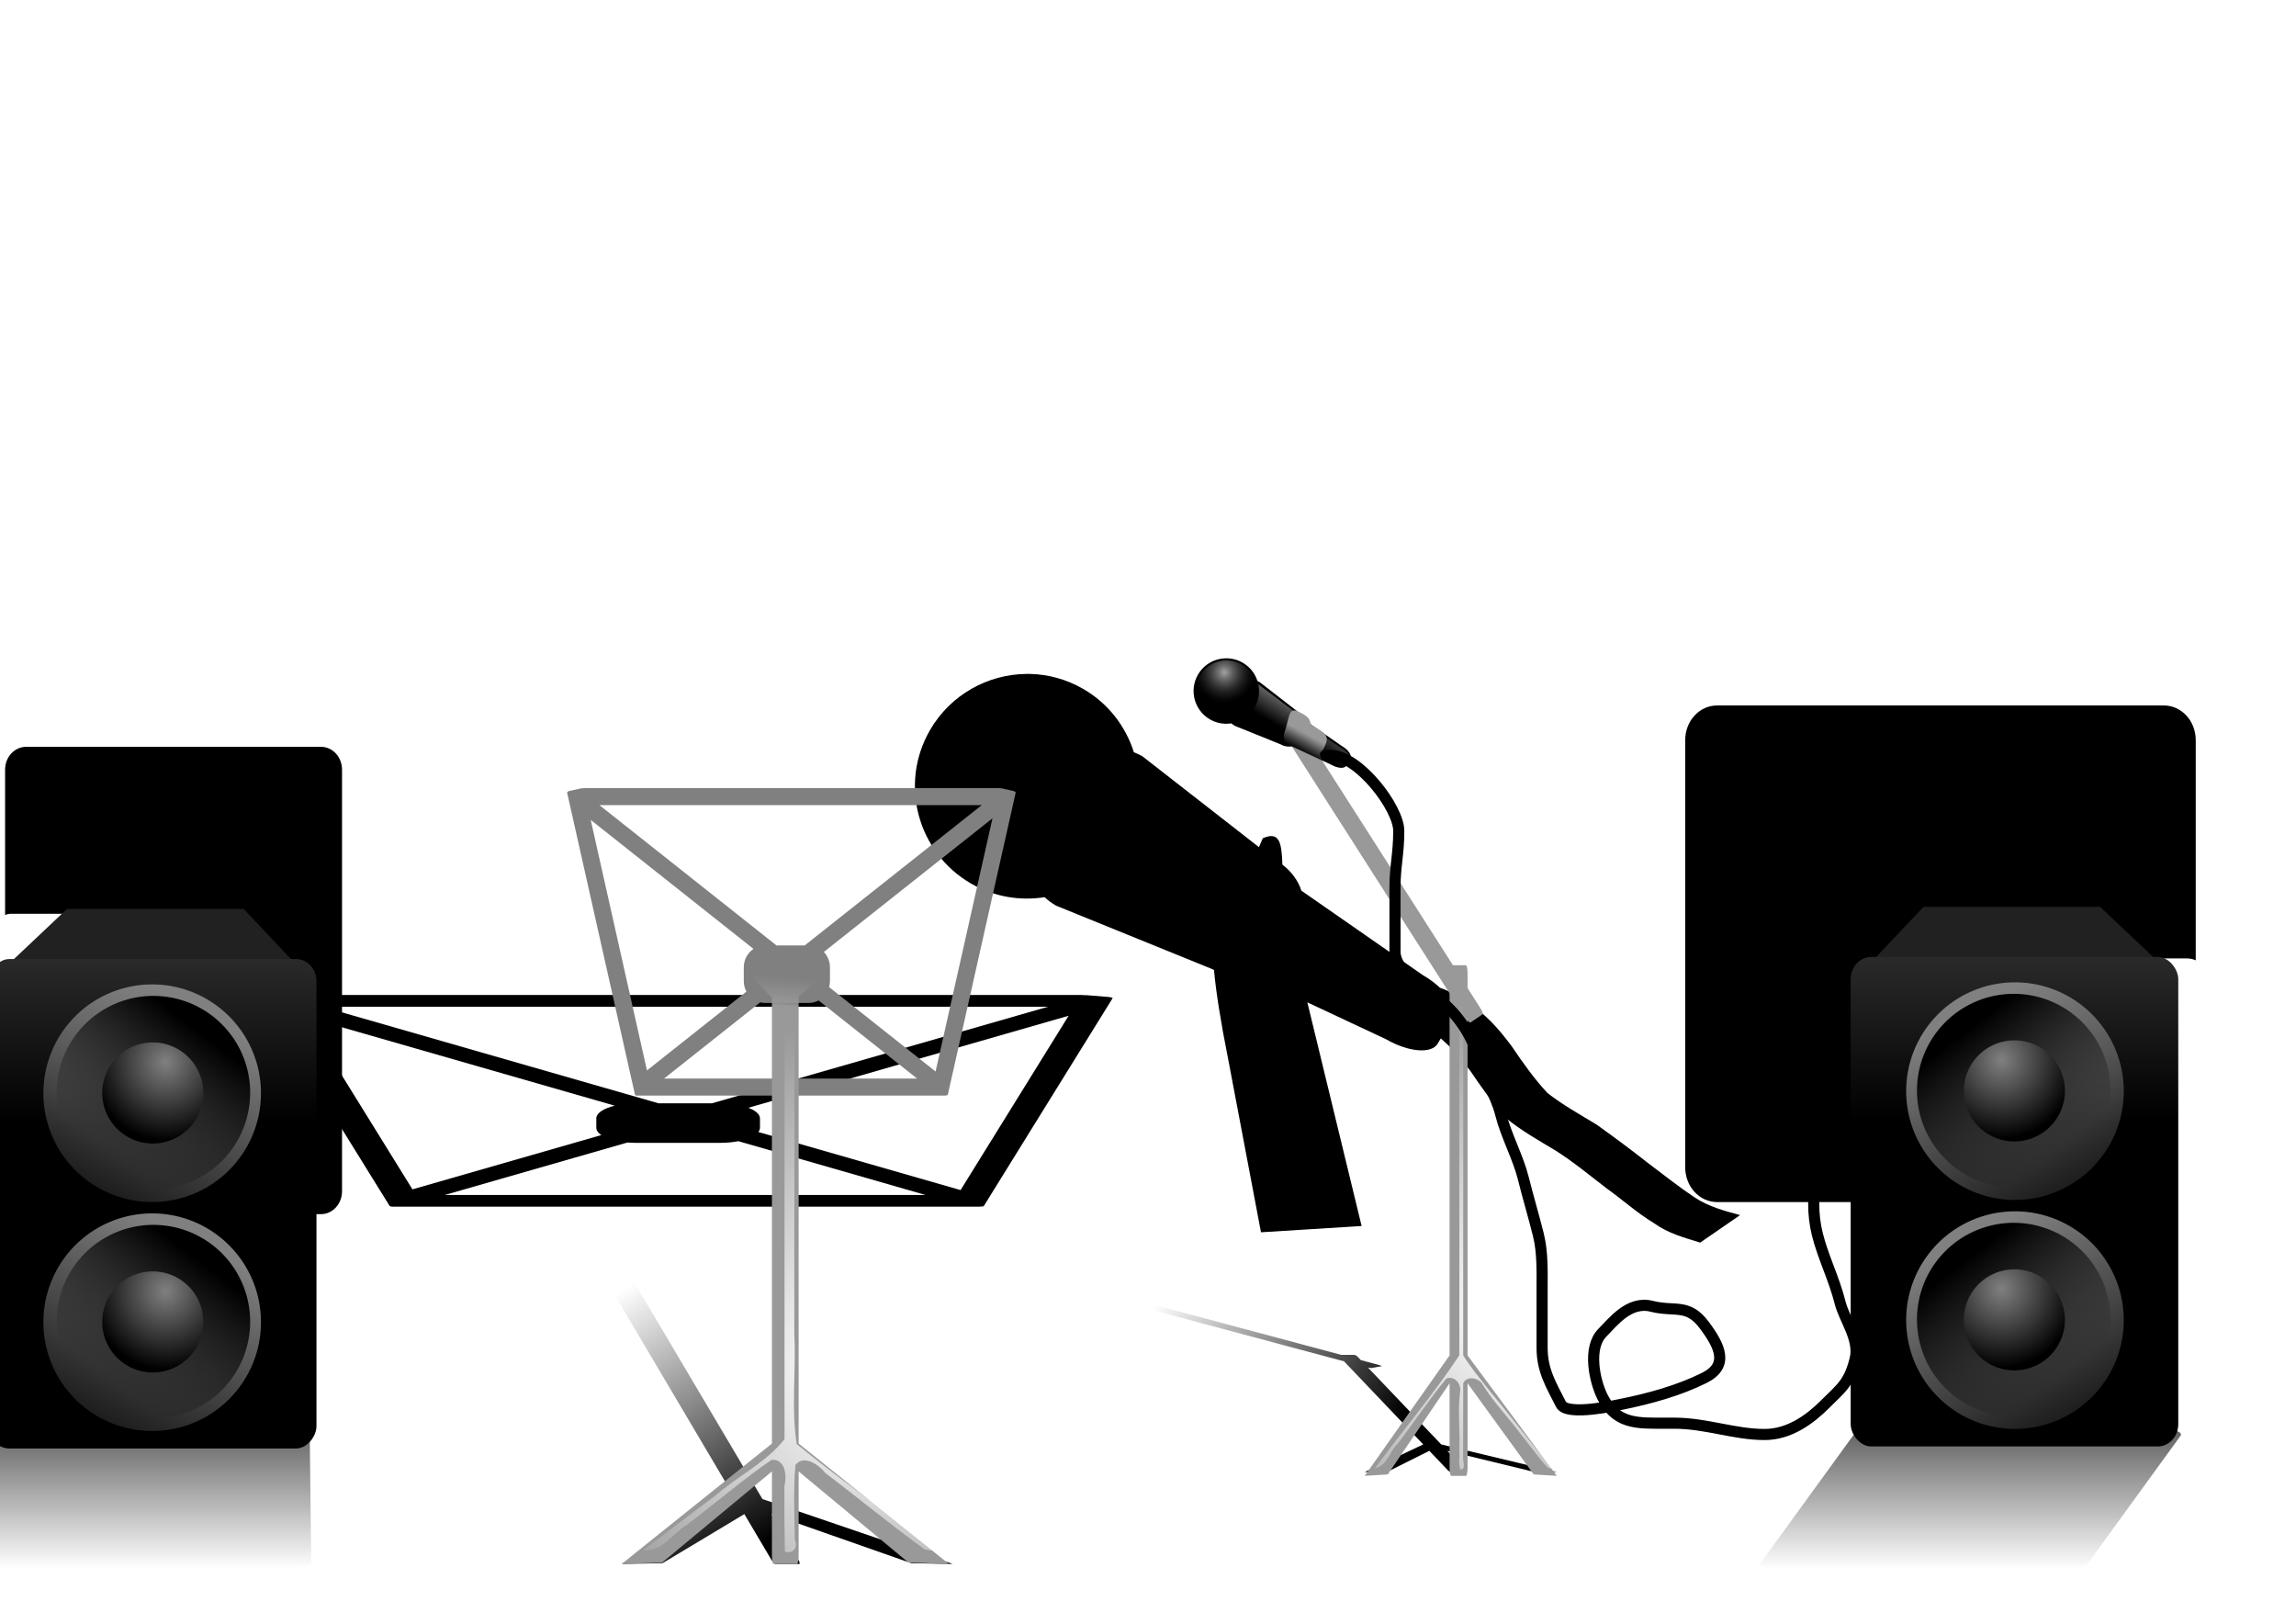 <?xml version="1.0" standalone="no"?>
<!-- Criado com Inkscape (http://www.inkscape.org/) -->
<svg sodipodi:version="0.32" inkscape:version="0.45pre2" xmlns="http://www.w3.org/2000/svg"
    inkscape:output_extension="org.inkscape.output.svg.inkscape" id="svg2" xmlns:dc="http://purl.org/dc/elements/1.1/"
    xmlns:cc="http://web.resource.org/cc/" width="1052.362" contentScriptType="text/ecmascript"
    xmlns:inkscape="http://www.inkscape.org/namespaces/inkscape" xmlns:sodipodi="http://sodipodi.sourceforge.net/DTD/sodipodi-0.dtd"
    preserveAspectRatio="xMidYMid meet" xmlns:rdf="http://www.w3.org/1999/02/22-rdf-syntax-ns#"
    sodipodi:docname="stage.svg" xmlns:xlink="http://www.w3.org/1999/xlink" inkscape:export-ydpi="51.28381"
    zoomAndPan="magnify" version="1.0" sodipodi:modified="TRUE" inkscape:export-xdpi="51.28381"
    contentStyleType="text/css" sodipodi:docbase="/home/valessio/Desktop" baseProfile="full"
    xmlns:svg="http://www.w3.org/2000/svg" height="744.094" inkscape:export-filename="/home/valessio/Desktop/stage.png">
    <sodipodi:namedview bordercolor="#666666" inkscape:window-height="693" inkscape:zoom="0.65448678"
        id="base" inkscape:current-layer="layer1" inkscape:window-y="25" inkscape:cy="372.04724"
        inkscape:window-x="0" inkscape:cx="526.18109" width="1052.362px" showguides="true"
        inkscape:pageopacity="0.0" inkscape:document-units="px" height="744.094px"
        inkscape:pageshadow="2" inkscape:guide-bbox="true" inkscape:window-width="1024" pagecolor="#ffffff"
        borderopacity="1.0"/>
    <defs id="defs4">
        <linearGradient id="linearGradient20927">
            <stop style="stop-color:#000000;stop-opacity:1;" offset="0" id="stop20929"/>
            <stop style="stop-color:#000000;stop-opacity:0;" offset="1" id="stop20931"/>
        </linearGradient>
        <linearGradient id="linearGradient19856" inkscape:collect="always">
            <stop style="stop-color:#000000;stop-opacity:1;" offset="0" id="stop19858"/>
            <stop style="stop-color:#000000;stop-opacity:0;" offset="1" id="stop19860"/>
        </linearGradient>
        <linearGradient id="linearGradient19812" inkscape:collect="always">
            <stop style="stop-color:#000000;stop-opacity:1;" offset="0" id="stop19814"/>
            <stop style="stop-color:#000000;stop-opacity:0;" offset="1" id="stop19816"/>
        </linearGradient>
        <linearGradient id="linearGradient19729">
            <stop style="stop-color:#808080;stop-opacity:1;" offset="0" id="stop19731"/>
            <stop style="stop-color:#000000;stop-opacity:1;" offset="1" id="stop19733"/>
        </linearGradient>
        <linearGradient id="linearGradient18752" inkscape:collect="always">
            <stop style="stop-color:#000000;stop-opacity:1;" offset="0" id="stop18754"/>
            <stop style="stop-color:#000000;stop-opacity:0;" offset="1" id="stop18756"/>
        </linearGradient>
        <linearGradient id="linearGradient18740" inkscape:collect="always">
            <stop style="stop-color:#808080;stop-opacity:1;" offset="0" id="stop18742"/>
            <stop style="stop-color:#808080;stop-opacity:0;" offset="1" id="stop18744"/>
        </linearGradient>
        <linearGradient id="linearGradient18726" inkscape:collect="always">
            <stop style="stop-color:#000000;stop-opacity:1;" offset="0" id="stop18728"/>
            <stop style="stop-color:#000000;stop-opacity:0;" offset="1" id="stop18730"/>
        </linearGradient>
        <linearGradient id="linearGradient15468" inkscape:collect="always">
            <stop offset="0" style="stop-color:#999999;stop-opacity:1;" id="stop15470"/>
            <stop offset="1" style="stop-color:#999999;stop-opacity:0;" id="stop15472"/>
        </linearGradient>
        <linearGradient id="linearGradient14491">
            <stop offset="0" style="stop-color:#999999;stop-opacity:1;" id="stop14493"/>
            <stop offset="1" style="stop-color:#989798;stop-opacity:1" id="stop14495"/>
        </linearGradient>
        <linearGradient id="linearGradient11443" inkscape:collect="always">
            <stop offset="0" style="stop-color:#333333;stop-opacity:1;" id="stop11445"/>
            <stop offset="1" style="stop-color:#333333;stop-opacity:0;" id="stop11447"/>
        </linearGradient>
        <linearGradient id="linearGradient11433" inkscape:collect="always">
            <stop offset="0" style="stop-color:#666666;stop-opacity:1;" id="stop11435"/>
            <stop offset="1" style="stop-color:#666666;stop-opacity:0;" id="stop11437"/>
        </linearGradient>
        <linearGradient id="linearGradient11423">
            <stop offset="0" style="stop-color:#a3a3a3;stop-opacity:1;" id="stop11425"/>
            <stop offset="1" style="stop-color:#333333;stop-opacity:0;" id="stop11427"/>
        </linearGradient>
        <linearGradient id="linearGradient10437">
            <stop offset="0" style="stop-color:#999999;stop-opacity:1;" id="stop10439"/>
            <stop offset="1" style="stop-color:#999999;stop-opacity:0;" id="stop10441"/>
        </linearGradient>
        <linearGradient id="linearGradient8416" inkscape:collect="always">
            <stop offset="0" style="stop-color:#ffffff;stop-opacity:1;" id="stop8418"/>
            <stop offset="1" style="stop-color:#ffffff;stop-opacity:0;" id="stop8420"/>
        </linearGradient>
        <linearGradient id="linearGradient8399" inkscape:collect="always">
            <stop offset="0" style="stop-color:#ffffff;stop-opacity:1;" id="stop8401"/>
            <stop offset="1" style="stop-color:#ffffff;stop-opacity:0;" id="stop8403"/>
        </linearGradient>
        <linearGradient id="linearGradient5258" inkscape:collect="always">
            <stop offset="0" style="stop-color:#000000;stop-opacity:1;" id="stop5260"/>
            <stop offset="1" style="stop-color:#000000;stop-opacity:0;" id="stop5262"/>
        </linearGradient>
        <linearGradient id="linearGradient5245" inkscape:collect="always">
            <stop offset="0" style="stop-color:#000000;stop-opacity:1;" id="stop5247"/>
            <stop offset="1" style="stop-color:#000000;stop-opacity:0;" id="stop5249"/>
        </linearGradient>
        <linearGradient id="linearGradient5231" inkscape:collect="always">
            <stop offset="0" style="stop-color:#804000;stop-opacity:1;" id="stop5233"/>
            <stop offset="1" style="stop-color:#804000;stop-opacity:0;" id="stop5235"/>
        </linearGradient>
        <linearGradient gradientTransform="matrix(1.01,0,0,1.021,-8.634,-11.953)"
            inkscape:collect="always" id="linearGradient5237" gradientUnits="userSpaceOnUse" x1="214.544"
            y1="711.221" x2="214.544" y2="563.36" xlink:href="#linearGradient5231"
           />
        <linearGradient gradientTransform="translate(20,-2)" inkscape:collect="always" id="linearGradient5251"
            gradientUnits="userSpaceOnUse" x1="335.657" y1="706.03" x2="264.719" y2="593.568"
            xlink:href="#linearGradient5245"
           />
        <linearGradient gradientTransform="translate(-19.817,15.078)" inkscape:collect="always"
            id="linearGradient5264" gradientUnits="userSpaceOnUse" x1="662.663" y1="633.362" x2="557.122"
            y2="569.345" xlink:href="#linearGradient5258"
           />
        <filter id="filter6341" inkscape:collect="always">
            <feGaussianBlur stdDeviation="7.521" id="feGaussianBlur6343" inkscape:collect="always"/>
        </filter>
        <filter id="filter6345" inkscape:collect="always">
            <feGaussianBlur stdDeviation="8.14" id="feGaussianBlur6347" inkscape:collect="always"/>
        </filter>
        <filter id="filter6349" inkscape:collect="always">
            <feGaussianBlur stdDeviation="8.14" id="feGaussianBlur6351" inkscape:collect="always"/>
        </filter>
        <radialGradient gradientTransform="matrix(-0.164,-2.35,1.994,-0.139,-815.085,1585.664)"
            inkscape:collect="always" id="radialGradient8405" gradientUnits="userSpaceOnUse" r="66.733"
            cx="370.505" fx="370.505" cy="633.091" fy="633.091" xlink:href=
            "#linearGradient8399"
           />
        <radialGradient gradientTransform="matrix(0.569,-3.523,2.773,0.448,-1288.545,2817.22)"
            inkscape:collect="always" id="radialGradient8422" gradientUnits="userSpaceOnUse" r="40.543"
            cx="701.909" fx="701.909" cy="568.722" fy="568.722" xlink:href=
            "#linearGradient8416"
           />
        <filter x="-0.037" y="-0.133" width="1.074" height="1.266" id="filter10429"
            inkscape:collect="always">
            <feGaussianBlur stdDeviation="3.778" id="feGaussianBlur10431" inkscape:collect="always"/>
        </filter>
        <linearGradient gradientTransform="translate(20,-2)" inkscape:collect="always" id="linearGradient10443"
            gradientUnits="userSpaceOnUse" x1="333.738" y1="462.503" x2="334.835" y2="449.33"
            xlink:href="#linearGradient10437"
           />
        <linearGradient x1="-1075.919" x2="-1114.733" y1="658.704" gradientUnits="userSpaceOnUse"
            xlink:href="#linearGradient11443"
            y2="654.046" id="linearGradient11465" inkscape:collect="always"/>
        <linearGradient x1="-1032.448" x2="-1110.076" y1="472.398" gradientUnits="userSpaceOnUse"
            xlink:href="#linearGradient11433"
            y2="470.845" id="linearGradient11467" inkscape:collect="always"/>
        <radialGradient inkscape:collect="always" id="radialGradient11469" gradientUnits="userSpaceOnUse"
            r="97.035" cx="-1048.776" fx="-1048.776" cy="295.506" fy="295.506" xlink:href=
            "#linearGradient11423"
           />
        <filter id="filter13510" inkscape:collect="always">
            <feGaussianBlur stdDeviation="7.34" id="feGaussianBlur13512" inkscape:collect="always"/>
        </filter>
        <linearGradient gradientTransform="translate(-40,-2)" inkscape:collect="always" id="linearGradient15474"
            gradientUnits="userSpaceOnUse" x1="642.333" y1="340.121" x2="638.277" y2="347.552"
            xlink:href="#linearGradient15468"
           />
        <filter id="filter16475" inkscape:collect="always">
            <feGaussianBlur stdDeviation="3.825" id="feGaussianBlur16477" inkscape:collect="always"/>
        </filter>
        <mask maskUnits="userSpaceOnUse" id="mask16493">
            <path id="path16495" d="M -1635.985,343.413 C -1633.432,344.051 
                -1630.952,344.847 -1628.511,345.822 C -1626.127,346.852 
                -1624.564,348.539 -1623.066,350.57 C -1621.627,352.973 
                -1621.732,355.399 -1622.045,358.055 C -1622.967,360.35 
                -1623.418,362.664 -1623.639,365.105 C -1623.987,367.737 
                -1623.207,369.949 -1622.011,372.222 C -1620.235,375.01 
                -1617.941,377.423 -1615.607,379.745 C -1612.986,382.356 -1609.996,384.594 
                -1606.854,386.539 C -1603.551,388.291 -1600.279,390.078 -1597.12,392.083 
                C -1593.352,394.531 -1589.628,397.042 -1586.138,399.875 C 
                -1582.841,402.622 -1579.785,405.614 -1577.07,408.935 C 
                -1574.041,412.581 -1571.602,416.626 -1569.499,420.86 C 
                -1567.415,424.55 -1566.363,428.484 -1565.949,432.665 C 
                -1565.665,436.122 -1565.621,439.591 -1565.605,443.058 C 
                -1565.58,445.331 -1566.019,447.563 -1566.407,449.791 C -1566.765,452.068 
                -1566.799,454.374 -1566.858,456.673 C -1567.021,459.045 -1566.76,461.364 
                -1566.418,463.697 C -1565.678,466.977 -1563.428,469.453 
                -1561.216,471.869 C -1556.923,475.967 -1551.956,479.267 
                -1547.061,482.591 C -1542.015,486.178 -1536.826,489.438 -1531.168,491.958 
                C -1525.707,494.375 -1520.069,496.358 -1514.252,497.709 C 
                -1510.186,498.605 -1506.012,498.636 -1501.87,498.706 C -1495.544,498.764 
                -1489.218,498.752 -1482.891,498.743 C -1477.604,498.618 -1472.308,498.775 
                -1467.024,498.549 C -1461.109,498.508 -1455.296,497.568 -1449.582,496.097 
                C -1443.064,494.27 -1436.641,492.15 -1430.076,490.495 C 
                -1422.469,488.469 -1414.621,487.804 -1406.791,487.354 C 
                -1400.559,487.053 -1394.322,486.9 -1388.098,487.372 C 
                -1387.525,487.429 -1386.953,487.487 -1386.38,487.544 L -1391.136,490.914 
                C -1391.675,490.84 -1392.214,490.765 -1392.753,490.691 C 
                -1398.832,490.052 -1404.942,490.193 -1411.04,490.479 C -1418.876,490.922 
                -1426.717,491.651 -1434.314,493.74 C -1440.898,495.452 
                -1447.349,497.6 -1453.908,499.406 C -1459.7,500.843 
                -1465.578,501.793 -1471.559,501.872 C -1476.789,502.07 -1482.02,501.912 
                -1487.252,501.913 C -1493.638,501.93 -1500.024,501.977 -1506.409,501.996 
                C -1510.602,501.977 -1514.839,502.047 -1518.92,500.929 C 
                -1524.66,499.381 -1530.242,497.301 -1535.711,494.976 C -1541.394,492.433 
                -1546.606,489.149 -1551.675,485.539 C -1556.616,482.18 -1561.61,478.837 
                -1566.033,474.8 C -1568.384,472.361 -1570.91,469.904 
                -1571.66,466.49 C -1572.044,464.112 -1572.388,461.786 
                -1572.159,459.363 C -1572.116,457.047 -1572.1,454.725 
                -1571.786,452.426 C -1571.408,450.204 -1570.909,447.99 
                -1570.85,445.728 C -1570.813,442.259 -1570.763,438.784 
                -1571.033,435.323 C -1571.478,431.229 -1572.408,427.3 
                -1574.378,423.638 C -1576.483,419.445 -1578.968,415.497 
                -1581.949,411.863 C -1584.694,408.614 -1587.69,405.606 
                -1590.998,402.923 C -1594.469,400.122 -1598.088,397.508 
                -1601.875,395.149 C -1605.098,393.18 -1608.499,391.573 -1611.77,389.7 
                C -1614.881,387.652 -1617.869,385.375 -1620.522,382.756 C 
                -1622.881,380.371 -1625.306,377.996 -1627.192,375.208 C 
                -1628.316,372.805 -1629.277,370.52 -1628.992,367.794 C 
                -1628.812,365.332 -1628.372,362.984 -1627.427,360.682 C -1627.001,358.138 
                -1626.809,355.926 -1628.218,353.611 C -1629.661,351.704 -1631.13,350.004 
                -1633.458,349.13 C -1635.887,348.202 -1638.336,347.344 -1640.891,346.812 
                L -1635.985,343.413 z" style=
                "opacity:1;fill:#ffffff;fill-opacity:1;stroke:none;stroke-width:0.5;stroke-linecap:round;stroke-linejoin:round;stroke-miterlimit:4;stroke-dasharray:none;stroke-opacity:1;filter:url(#filter16475)"
                transform="matrix(3.988,0,0,3.988,4519.212,-1259.901)"/>
        </mask>
        <mask maskUnits="userSpaceOnUse" id="mask16497">
            <path style=
                "opacity:1;fill:#ffffff;fill-opacity:1;stroke:none;stroke-width:0.5;stroke-linecap:round;stroke-linejoin:round;stroke-miterlimit:4;stroke-dasharray:none;stroke-opacity:1;filter:url(#filter16475)"
                d="M 656.829,349.442 C 659.382,350.08 661.862,350.875 
                664.303,351.851 C 666.687,352.88 668.25,354.567 669.747,356.599 C 
                671.187,359.002 671.082,361.428 670.769,364.084 C 669.847,366.379 
                669.396,368.693 669.175,371.134 C 668.826,373.766 669.606,375.978 
                670.803,378.251 C 672.578,381.039 674.872,383.452 677.207,385.774 C 
                679.828,388.385 682.818,390.622 685.96,392.568 C 689.262,394.32 
                692.535,396.107 695.694,398.112 C 699.462,400.56 703.185,403.07 
                706.676,405.903 C 709.973,408.651 713.029,411.643 715.744,414.964 C 
                718.773,418.61 721.212,422.655 723.314,426.889 C 725.399,430.579 
                726.45,434.513 726.865,438.694 C 727.149,442.151 727.192,445.62 
                727.208,449.087 C 727.233,451.36 726.795,453.592 726.406,455.82 C 
                726.049,458.097 726.015,460.403 725.956,462.702 C 725.793,465.074 
                726.054,467.393 726.395,469.726 C 727.136,473.006 729.386,475.482 
                731.597,477.898 C 735.891,481.996 740.858,485.296 745.753,488.62 C 
                750.799,492.206 755.988,495.467 761.646,497.987 C 767.107,500.404 
                772.745,502.387 778.562,503.738 C 782.628,504.634 786.802,504.665 
                790.944,504.734 C 797.27,504.793 803.596,504.781 809.922,504.772 C 
                815.21,504.647 820.506,504.804 825.79,504.578 C 831.705,504.537 
                837.518,503.597 843.232,502.125 C 849.75,500.299 856.172,498.179 
                862.737,496.524 C 870.345,494.497 878.193,493.833 886.023,493.383 C 
                892.254,493.082 898.491,492.929 904.716,493.4 C 905.289,493.458 
                905.861,493.515 906.433,493.573 L 901.677,496.943 C 901.138,496.869 
                900.6,496.794 900.061,496.72 C 893.982,496.081 887.872,496.222 
                881.774,496.508 C 873.938,496.951 866.096,497.68 858.499,499.769 C 
                851.915,501.48 845.464,503.629 838.906,505.435 C 833.114,506.872 
                827.236,507.822 821.255,507.901 C 816.025,508.099 810.793,507.941 
                805.561,507.941 C 799.176,507.958 792.79,508.006 786.404,508.025 C 
                782.212,508.006 777.974,508.076 773.894,506.957 C 768.153,505.41 
                762.572,503.33 757.103,501.005 C 751.42,498.462 746.208,495.178 
                741.139,491.568 C 736.198,488.209 731.204,484.866 726.781,480.828 C 
                724.429,478.39 721.904,475.933 721.154,472.519 C 720.77,470.141 
                720.426,467.814 720.654,465.392 C 720.698,463.076 720.714,460.753 
                721.028,458.455 C 721.406,456.233 721.904,454.019 721.964,451.757 C 
                722,448.288 722.05,444.813 721.781,441.351 C 721.335,437.258 
                720.406,433.328 718.436,429.666 C 716.331,425.474 713.845,421.526 
                710.865,417.892 C 708.12,414.643 705.124,411.635 701.816,408.952 C 
                698.345,406.151 694.726,403.536 690.938,401.177 C 687.716,399.209 
                684.314,397.602 681.043,395.729 C 677.933,393.681 674.945,391.404 
                672.291,388.785 C 669.933,386.399 667.508,384.025 665.622,381.236 C 
                664.498,378.834 663.537,376.549 663.822,373.823 C 664.001,371.36 
                664.441,369.013 665.387,366.711 C 665.813,364.167 666.005,361.955 
                664.595,359.64 C 663.153,357.733 661.684,356.033 659.356,355.159 C 
                656.927,354.231 654.478,353.373 651.923,352.841 L 656.829,349.442 z"
                id="path16499"/>
        </mask>
        <filter id="filter18722" inkscape:collect="always">
            <feGaussianBlur stdDeviation="7.603" inkscape:collect="always" id="feGaussianBlur18724"/>
        </filter>
        <linearGradient gradientTransform="translate(-4,2)" inkscape:collect="always" id="linearGradient18732"
            gradientUnits="userSpaceOnUse" x1="803.858" y1="661.116" x2="712.235" y2="432.924"
            xlink:href="#linearGradient18726"
           />
        <linearGradient x1="1631.813" xlink:href="#linearGradient18740"
            y1="638.668" x2="1770.853" gradientUnits="userSpaceOnUse" y2="904.526" id="linearGradient18746"
            inkscape:collect="always"/>
        <linearGradient x1="1600.255" xlink:href="#linearGradient18752"
            gradientUnits="userSpaceOnUse" y1="670.673" x2="1717.689" y2="823.605" id="linearGradient18750"
            inkscape:collect="always"/>
        <radialGradient gradientTransform="matrix(1.49,0,0,1.556,-816.02,-380.544)"
            inkscape:collect="always" id="radialGradient19735" gradientUnits="userSpaceOnUse" r="64.153"
            cx="1664.141" fx="1664.141" fy="684.621" cy="684.621" xlink:href=
            "#linearGradient19729"
           />
        <linearGradient x1="1631.813" xlink:href="#linearGradient18740"
            gradientUnits="userSpaceOnUse" y1="638.668" x2="1770.853" y2="904.526" id="linearGradient19743"
            inkscape:collect="always"/>
        <linearGradient x1="1600.255" xlink:href="#linearGradient18752"
            gradientUnits="userSpaceOnUse" y1="670.673" x2="1717.689" y2="823.605" id="linearGradient19745"
            inkscape:collect="always"/>
        <radialGradient gradientTransform="matrix(1.49,0,0,1.556,-816.02,-380.544)"
            inkscape:collect="always" id="radialGradient19747" gradientUnits="userSpaceOnUse" r="64.153"
            cx="1664.141" fx="1664.141" cy="684.621" fy="684.621" xlink:href=
            "#linearGradient19729"
           />
        <linearGradient x1="1631.813" xlink:href="#linearGradient18740"
            gradientUnits="userSpaceOnUse" y1="638.668" x2="1770.853" y2="904.526" id="linearGradient19758"
            inkscape:collect="always"/>
        <linearGradient x1="1600.255" xlink:href="#linearGradient18752"
            gradientUnits="userSpaceOnUse" y1="670.673" x2="1717.689" y2="823.605" id="linearGradient19760"
            inkscape:collect="always"/>
        <radialGradient gradientTransform="matrix(1.49,0,0,1.556,-816.02,-380.544)"
            inkscape:collect="always" id="radialGradient19762" gradientUnits="userSpaceOnUse" r="64.153"
            cx="1664.141" fx="1664.141" cy="684.621" fy="684.621" xlink:href=
            "#linearGradient19729"
           />
        <linearGradient x1="1631.813" xlink:href="#linearGradient18740"
            gradientUnits="userSpaceOnUse" y1="638.668" x2="1770.853" y2="904.526" id="linearGradient19764"
            inkscape:collect="always"/>
        <linearGradient x1="1600.255" xlink:href="#linearGradient18752"
            gradientUnits="userSpaceOnUse" y1="670.673" x2="1717.689" y2="823.605" id="linearGradient19766"
            inkscape:collect="always"/>
        <radialGradient gradientTransform="matrix(1.49,0,0,1.556,-816.02,-380.544)"
            inkscape:collect="always" id="radialGradient19768" gradientUnits="userSpaceOnUse" r="64.153"
            cx="1664.141" fx="1664.141" cy="684.621" fy="684.621" xlink:href=
            "#linearGradient19729"
           />
        <linearGradient x1="1631.813" xlink:href="#linearGradient18740"
            gradientUnits="userSpaceOnUse" y1="638.668" x2="1770.853" y2="904.526" id="linearGradient19792"
            inkscape:collect="always"/>
        <linearGradient x1="1600.255" xlink:href="#linearGradient18752"
            gradientUnits="userSpaceOnUse" y1="670.673" x2="1717.689" y2="823.605" id="linearGradient19794"
            inkscape:collect="always"/>
        <radialGradient gradientTransform="matrix(1.49,0,0,1.556,-816.02,-380.544)"
            inkscape:collect="always" id="radialGradient19796" gradientUnits="userSpaceOnUse" r="64.153"
            cx="1664.141" fx="1664.141" cy="684.621" fy="684.621" xlink:href=
            "#linearGradient19729"
           />
        <linearGradient x1="1631.813" xlink:href="#linearGradient18740"
            gradientUnits="userSpaceOnUse" y1="638.668" x2="1770.853" y2="904.526" id="linearGradient19798"
            inkscape:collect="always"/>
        <linearGradient x1="1600.255" xlink:href="#linearGradient18752"
            gradientUnits="userSpaceOnUse" y1="670.673" x2="1717.689" y2="823.605" id="linearGradient19800"
            inkscape:collect="always"/>
        <radialGradient gradientTransform="matrix(1.49,0,0,1.556,-816.02,-380.544)"
            inkscape:collect="always" id="radialGradient19802" gradientUnits="userSpaceOnUse" r="64.153"
            cx="1664.141" fx="1664.141" cy="684.621" fy="684.621" xlink:href=
            "#linearGradient19729"
           />
        <linearGradient gradientTransform="matrix(1,0,-0.621,0.855,375.81,86.535)"
            inkscape:collect="always" id="linearGradient19818" gradientUnits="userSpaceOnUse" x1="969.42"
            y1="619.632" x2="969.42" y2="740.08" xlink:href="#linearGradient19812"
           />
        <linearGradient x1="1631.813" xlink:href="#linearGradient18740"
            gradientUnits="userSpaceOnUse" y1="638.668" x2="1770.853" y2="904.526" id="linearGradient19836"
            inkscape:collect="always"/>
        <linearGradient x1="1600.255" xlink:href="#linearGradient18752"
            gradientUnits="userSpaceOnUse" y1="670.673" x2="1717.689" y2="823.605" id="linearGradient19838"
            inkscape:collect="always"/>
        <radialGradient gradientTransform="matrix(1.49,0,0,1.556,-816.02,-380.544)"
            inkscape:collect="always" id="radialGradient19840" gradientUnits="userSpaceOnUse" r="64.153"
            cx="1664.141" fx="1664.141" cy="684.621" fy="684.621" xlink:href=
            "#linearGradient19729"
           />
        <linearGradient x1="1631.813" xlink:href="#linearGradient18740"
            gradientUnits="userSpaceOnUse" y1="638.668" x2="1770.853" y2="904.526" id="linearGradient19842"
            inkscape:collect="always"/>
        <linearGradient x1="1600.255" xlink:href="#linearGradient18752"
            gradientUnits="userSpaceOnUse" y1="670.673" x2="1717.689" y2="823.605" id="linearGradient19844"
            inkscape:collect="always"/>
        <radialGradient gradientTransform="matrix(1.49,0,0,1.556,-816.02,-380.544)"
            inkscape:collect="always" id="radialGradient19846" gradientUnits="userSpaceOnUse" r="64.153"
            cx="1664.141" fx="1664.141" cy="684.621" fy="684.621" xlink:href=
            "#linearGradient19729"
           />
        <linearGradient gradientTransform="matrix(1,0,0,-1,0,744.094)" inkscape:collect="always"
            id="linearGradient19862" gradientUnits="userSpaceOnUse" x1="891.166" y1="477.055"
            x2="891.166" y2="573.807" xlink:href="#linearGradient19856"
           />
        <filter id="filter20853" inkscape:collect="always">
            <feGaussianBlur stdDeviation="7.805" inkscape:collect="always" id="feGaussianBlur20855"/>
        </filter>
        <linearGradient x1="1631.813" xlink:href="#linearGradient18740"
            gradientUnits="userSpaceOnUse" y1="638.668" x2="1770.853" y2="904.526" id="linearGradient20877"
            inkscape:collect="always"/>
        <linearGradient x1="1600.255" xlink:href="#linearGradient18752"
            gradientUnits="userSpaceOnUse" y1="670.673" x2="1717.689" y2="823.605" id="linearGradient20879"
            inkscape:collect="always"/>
        <radialGradient gradientTransform="matrix(1.49,0,0,1.556,-816.02,-380.544)"
            inkscape:collect="always" id="radialGradient20881" gradientUnits="userSpaceOnUse" r="64.153"
            cx="1664.141" fx="1664.141" cy="684.621" fy="684.621" xlink:href=
            "#linearGradient19729"
           />
        <linearGradient x1="1631.813" xlink:href="#linearGradient18740"
            gradientUnits="userSpaceOnUse" y1="638.668" x2="1770.853" y2="904.526" id="linearGradient20883"
            inkscape:collect="always"/>
        <linearGradient x1="1600.255" xlink:href="#linearGradient18752"
            gradientUnits="userSpaceOnUse" y1="670.673" x2="1717.689" y2="823.605" id="linearGradient20885"
            inkscape:collect="always"/>
        <radialGradient gradientTransform="matrix(1.49,0,0,1.556,-816.02,-380.544)"
            inkscape:collect="always" id="radialGradient20887" gradientUnits="userSpaceOnUse" r="64.153"
            cx="1664.141" fx="1664.141" cy="684.621" fy="684.621" xlink:href=
            "#linearGradient19729"
           />
        <linearGradient x1="874.096" xlink:href="#linearGradient19729"
            y1="283.814" x2="874.096" gradientUnits="userSpaceOnUse" y2="513.789" id="linearGradient20933"
            inkscape:collect="always"/>
        <linearGradient gradientTransform="matrix(-1,0,9.8507026e-3,0.855,1023.645,85.954)"
            inkscape:collect="always" id="linearGradient21924" gradientUnits="userSpaceOnUse" x1="969.42"
            y1="619.632" x2="969.42" y2="740.08" xlink:href="#linearGradient19812"
           />
        <linearGradient gradientTransform="translate(-993.3,0.947)" inkscape:collect="always"
            id="linearGradient21926" gradientUnits="userSpaceOnUse" x1="874.096" y1="283.814"
            x2="874.096" y2="513.789" xlink:href="#linearGradient19729"
           />
        <linearGradient x1="1631.813" xlink:href="#linearGradient18740"
            gradientUnits="userSpaceOnUse" y1="638.668" x2="1770.853" y2="904.526" id="linearGradient21928"
            inkscape:collect="always"/>
        <linearGradient x1="1600.255" xlink:href="#linearGradient18752"
            gradientUnits="userSpaceOnUse" y1="670.673" x2="1717.689" y2="823.605" id="linearGradient21930"
            inkscape:collect="always"/>
        <radialGradient gradientTransform="matrix(1.49,0,0,1.556,-816.02,-380.544)"
            inkscape:collect="always" id="radialGradient21932" gradientUnits="userSpaceOnUse" r="64.153"
            cx="1664.141" fx="1664.141" cy="684.621" fy="684.621" xlink:href=
            "#linearGradient19729"
           />
        <linearGradient x1="1631.813" xlink:href="#linearGradient18740"
            gradientUnits="userSpaceOnUse" y1="638.668" x2="1770.853" y2="904.526" id="linearGradient21934"
            inkscape:collect="always"/>
        <linearGradient x1="1600.255" xlink:href="#linearGradient18752"
            gradientUnits="userSpaceOnUse" y1="670.673" x2="1717.689" y2="823.605" id="linearGradient21936"
            inkscape:collect="always"/>
        <radialGradient gradientTransform="matrix(1.49,0,0,1.556,-816.02,-380.544)"
            inkscape:collect="always" id="radialGradient21938" gradientUnits="userSpaceOnUse" r="64.153"
            cx="1664.141" fx="1664.141" cy="684.621" fy="684.621" xlink:href=
            "#linearGradient19729"
           />
    </defs>
    <g inkscape:label="Camada 1" inkscape:groupmode="layer" id="layer1">
        <path d="M 250.08,740.285 C 249.983,740.285 249.893,740.269 249.808,740.247 C 
            249.556,740.265 249.231,740.261 248.887,740.23 L 243.854,739.775 C 
            243.14,739.711 242.622,739.559 242.692,739.434 L 273.78,683.727 C 
            273.805,683.683 273.907,683.65 274.053,683.626 C 274.132,683.588 
            274.218,683.563 274.314,683.563 L 416.131,683.563 C 416.187,683.563 
            416.237,683.574 416.288,683.588 C 416.764,683.581 417.125,683.634 
            417.177,683.727 L 448.266,739.434 C 448.335,739.559 447.818,739.711 
            447.104,739.775 L 442.071,740.23 C 441.727,740.261 441.402,740.265 
            441.15,740.247 C 441.065,740.269 440.975,740.285 440.878,740.285 L 
            250.08,740.285 z M 257.509,737.147 L 432.706,737.147 L 351.569,711.263 L 
            338.656,711.263 L 257.509,737.147 z M 437.645,734.72 L 411.569,688.003 
            L 362.765,703.57 C 363.017,703.932 363.152,704.315 363.152,704.712 L 
            363.152,707.206 C 363.152,708.324 362.084,709.33 360.348,710.062 L 
            437.645,734.72 z M 253.491,734.429 L 328.109,710.622 C 325.424,709.903 
            323.651,708.645 323.651,707.206 L 323.651,704.712 C 323.651,703.996 
            324.084,703.327 324.855,702.744 L 279.274,688.201 L 253.491,734.429 z M 
            357.931,701.11 L 403.093,686.701 L 287.111,686.701 L 331.175,700.76 C 
            331.871,700.694 332.595,700.659 333.341,700.659 L 353.463,700.659 C 
            355.076,700.659 356.596,700.82 357.931,701.11 z" id="path9410" style=
            "opacity:1;fill:#000000;fill-opacity:1;stroke:none;stroke-width:0.5;stroke-linecap:round;stroke-linejoin:round;stroke-miterlimit:4;stroke-dasharray:none;stroke-opacity:1;filter:url(#filter10429)"
            transform="matrix(1.899,0,0,-1.71,-341.296,1721.867)"/>
        <path style=
            "fill:#000000;fill-opacity:1;stroke:none;stroke-width:0.5;stroke-linecap:round;stroke-linejoin:round;stroke-miterlimit:4;stroke-opacity:1;filter:url(#filter13510)"
            d="M 470.5,308.844 C 452.844,308.98 435.678,318.273 426.219,334.656 C 
            412.016,359.256 420.525,390.735 445.125,404.938 C 455.719,411.054 
            467.562,412.92 478.781,411.156 C 480.331,412.586 482.074,413.901 
            484.031,415.031 L 555.5,444.062 C 555.807,444.24 556.128,444.398 
            556.438,444.562 C 557.241,453.777 559.555,468.66 562.75,484.438 L 
            577.969,564.719 L 624.094,561.844 L 599.219,459.344 L 635.156,476.188 C 
            645.535,482.18 656.184,483.095 659,478.219 L 660.375,475.875 C 
            665.462,480.193 669.724,485.308 673.875,490.688 C 679.053,498.302 
            684.178,505.694 690.375,512.469 C 697.416,518.258 705.431,522.705 
            713.219,527.406 C 721.313,532.57 728.714,538.694 736.312,544.531 C 
            743.714,549.837 750.468,555.955 758.281,560.656 C 764.555,565.184 
            772.004,567.22 779.281,569.438 L 797.562,556.844 C 790.329,554.896 
            783.143,552.967 776.781,548.781 C 769.294,543.767 762.241,538.192 
            755.062,532.75 C 747.448,526.775 739.674,521 731.812,515.375 C 
            724.17,510.737 716.301,506.388 709.25,500.875 C 703.069,494.221 
            697.949,486.939 692.844,479.406 C 686.978,471.543 680.52,464.088 
            671.938,459.094 C 668.169,456.252 664.217,454.133 660,452.656 C 
            657.816,450.594 655.157,448.594 652.125,446.844 L 596.469,408.156 C 
            595.115,403.792 592.106,399.553 587.781,396.219 C 587.403,386.257 
            586.587,380.798 578.812,384.125 L 577.031,388.219 L 523.594,346.562 C 
            522.329,345.832 521.016,345.269 519.719,344.75 C 515.97,332.946 
            508.063,322.395 496.5,315.719 C 488.813,311.28 480.514,309.058 
            472.219,308.844 C 471.648,308.829 471.07,308.839 470.5,308.844 z" id="path11473"/>
        <path style=
            "opacity:1;fill:url(#linearGradient5264);fill-opacity:1;stroke:none;stroke-width:0.5;stroke-linecap:round;stroke-linejoin:round;stroke-miterlimit:4;stroke-dasharray:none;stroke-opacity:1"
            d="M 516.119,594.742 C 516.046,594.738 515.974,594.742 515.938,594.749 L 
            511.209,595.624 C 510.92,595.677 511.972,596.05 513.565,596.456 L 
            616.034,623.861 L 652.33,661.935 L 625.527,674.598 L 635.946,674.447 L 
            655.126,664.868 L 663.554,673.709 C 664.023,674.2 664.74,674.598 
            665.152,674.598 L 671.902,674.598 C 672.313,674.598 672.273,674.2 
            671.804,673.709 L 663.376,664.868 L 702.821,674.447 L 713.527,674.598 L 
            660.58,661.935 L 627.011,626.722 C 627.778,626.874 628.393,626.967 
            628.56,626.937 L 633.289,626.062 C 633.578,626.009 632.526,625.636 
            630.933,625.23 L 623.757,623.309 L 622.315,621.796 C 621.847,621.304 
            621.129,620.906 620.718,620.906 L 614.78,620.906 L 519.359,595.387 C 
            517.965,595.032 516.627,594.766 516.119,594.742 z" id="path5253"/>
        <path sodipodi:nodetypes="ccccccccccccc" d="M 787.062,323.281 C 778.936,323.281 
            772.406,330.366 772.406,339.188 L 772.406,534.938 C 772.406,543.759 
            778.936,550.875 787.062,550.875 L 850.156,550.875 C 850.072,550.299 
            850,549.727 850,549.125 L 850,450.281 C 850,444.151 854.539,439.219 
            860.188,439.219 L 1002.469,439.219 C 1003.871,439.219 1005.193,439.543 
            1006.406,440.094 L 1006.406,339.188 C 1006.406,330.366 999.877,323.281 
            991.75,323.281 L 787.062,323.281 z" id="rect19822" style=
            "fill:#000000;fill-opacity:1;stroke:none;stroke-width:5.1;stroke-linecap:round;stroke-linejoin:round;stroke-miterlimit:4;stroke-dasharray:none;stroke-opacity:1;filter:url(#filter20853)"/>
        <path inkscape:transform-center-x="33.80292" sodipodi:nodetypes="ccccccccccc" d="M 
            679.566,464.794 C 679.906,464.562 679.208,462.939 678.001,461.171 L 
            598.716,337.123 L 594.872,331.109 C 593.666,329.341 594.604,327.916 
            592.068,328.331 L 586.493,332.135 C 586.153,332.367 586.851,333.991 
            588.057,335.759 L 591.857,341.703 L 671.187,465.821 C 672.393,467.589 
            673.65,468.831 673.99,468.599 L 679.566,464.794 z" id="path4258" style=
            "opacity:1;fill:#999999;fill-opacity:1;stroke:none;stroke-width:0.5;stroke-linecap:round;stroke-linejoin:round;stroke-miterlimit:4;stroke-dasharray:none;stroke-opacity:1"
            inkscape:transform-center-y="-52.409414"/>
        <path sodipodi:nodetypes="ccccccccccccccccc" id="path4256" d="M 665.154,442.336 C 
            664.743,442.336 664.404,444.07 664.404,446.211 L 664.404,621.148 L 
            625.529,676.336 L 636.092,675.679 L 664.404,633.929 L 664.404,672.461 C 
            664.404,674.601 664.743,676.336 665.154,676.336 L 671.904,676.336 C 
            672.316,676.336 672.654,674.601 672.654,672.461 L 672.654,633.929 L 
            702.967,675.679 L 713.529,676.336 L 672.654,621.148 L 672.654,446.211 C 
            672.654,444.07 672.316,442.336 671.904,442.336 L 665.154,442.336 z"
            style=
            "opacity:1;fill:#999999;fill-opacity:1;stroke:none;stroke-width:0.5;stroke-linecap:round;stroke-linejoin:round;stroke-miterlimit:4;stroke-dasharray:none;stroke-opacity:1"/>
        <path style=
            "opacity:1;fill:url(#radialGradient8422);fill-opacity:1;stroke:none;stroke-width:0.5;stroke-linecap:round;stroke-linejoin:round;stroke-miterlimit:4;stroke-dasharray:none;stroke-opacity:1"
            d="M 668.912,466.481 C 668.769,518.032 668.956,569.584 668.868,621.136 C 
            657.028,638.976 642.918,655.583 630.148,672.911 C 636.001,671.736 
            636.924,664.829 640.812,661.378 C 648.265,651.571 655.135,641.184 
            662.949,631.737 C 667.027,630.225 670.052,634.759 669.176,638.13 C 
            668.121,646.963 669.288,655.841 668.851,664.729 C 669.094,667.507 
            668.439,670.984 669.286,673.378 C 672.197,673.65 670.382,669.394 
            670.605,667.937 C 670.629,656.619 670.677,645.248 670.649,633.907 C 
            672.363,630.186 678.107,631.459 679.687,634.679 C 684.883,643.053 
            691.987,650.214 697.8,658.252 C 701.775,662.97 705.243,668.397 
            709.524,672.688 C 711.16,673.201 711.933,672.793 710.426,671.469 C 
            701.062,660.608 692.547,649.042 683.227,637.968 C 678.939,632.446 
            674.287,627.023 670.649,621.136 C 670.578,562.634 670.854,504.131 
            670.518,445.629 C 667.003,446.107 669.921,452.543 668.948,455.374 C 
            668.936,459.077 668.924,462.779 668.912,466.481 z" id="path8407"/>
        <g id="g11457" transform="matrix(7.7098257e-2,-0.134,0.134,7.7098257e-2,604.243,145.306)">
            <path style=
                "fill:#000000;fill-opacity:1;stroke:none;stroke-width:0.5;stroke-linecap:round;stroke-linejoin:round;stroke-miterlimit:4;stroke-opacity:1"
                id="path10450" d="M -1123.68,516.355 L -1074.735,516.355 C 
                -1064.117,516.355 -1055.569,534.548 -1055.569,557.147 L 
                -1067.28,693.955 C -1067.28,716.554 -1075.829,734.747 -1086.447,734.747 
                L -1111.969,734.747 C -1122.587,734.747 -1131.135,716.554 
                -1131.135,693.955 L -1142.847,557.147 C -1142.847,534.548 
                -1134.299,516.355 -1123.68,516.355 z"/>
            <path style=
                "fill:url(#linearGradient11465);fill-opacity:1;stroke:none;stroke-width:0.5;stroke-linecap:round;stroke-linejoin:round;stroke-miterlimit:4;stroke-opacity:1"
                id="path11441" d="M -1119.327,516.355 L -1079.089,516.355 C 
                -1070.359,516.355 -1063.331,534.548 -1063.331,557.147 L -1072.959,693.955 
                C -1072.959,716.554 -1079.987,734.747 -1088.717,734.747 L -1109.699,734.747 
                C -1118.428,734.747 -1125.456,716.554 -1125.456,693.955 L -1135.084,557.147 
                C -1135.084,534.548 -1128.056,516.355 -1119.327,516.355 z"/>
            <path style=
                "fill:#000000;fill-opacity:1;stroke:none;stroke-width:0.5;stroke-linecap:round;stroke-linejoin:round;stroke-miterlimit:4;stroke-opacity:1"
                id="rect10447" d="M -1140.999,346.641 L -1057.416,346.641 C 
                -1039.283,346.641 -1024.685,365.783 -1024.685,389.56 L 
                -1044.685,533.5 C -1044.685,557.277 -1059.283,576.419 
                -1077.416,576.419 L -1120.999,576.419 C -1139.132,576.419 
                -1153.73,557.277 -1153.73,533.5 L -1173.73,389.56 C 
                -1173.73,365.783 -1159.132,346.641 -1140.999,346.641 z"/>
            <path style=
                "fill:url(#linearGradient11467);fill-opacity:1;stroke:none;stroke-width:0.5;stroke-linecap:round;stroke-linejoin:round;stroke-miterlimit:4;stroke-opacity:1"
                id="path11431" d="M -1136.646,346.641 L -1061.769,346.641 C 
                -1045.525,346.641 -1032.448,365.783 -1032.448,389.56 L -1050.365,533.5 
                C -1050.365,557.277 -1063.442,576.419 -1079.686,576.419 L 
                -1118.729,576.419 C -1134.974,576.419 -1148.051,557.277 
                -1148.051,533.5 L -1165.967,389.56 C -1165.967,365.783 
                -1152.89,346.641 -1136.646,346.641 z"/>
            <path d="M -999.844,330.339 C -999.844,383.902 -1043.316,427.374 
                -1096.879,427.374 C -1150.442,427.374 -1193.914,383.902 -1193.914,330.339 C 
                -1193.914,276.776 -1150.442,233.304 -1096.879,233.304 C -1043.316,233.304 
                -999.844,276.776 -999.844,330.339 z" id="path10445" style=
                "fill:#000000;fill-opacity:1;stroke:none;stroke-width:0.5;stroke-linecap:round;stroke-linejoin:round;stroke-miterlimit:4;stroke-opacity:1"
                transform="translate(2.1313325e-8,-13.973)"/>
            <path d="M -999.844,330.339 C -999.844,383.902 -1043.316,427.374 
                -1096.879,427.374 C -1150.442,427.374 -1193.914,383.902 -1193.914,330.339 C 
                -1193.914,276.776 -1150.442,233.304 -1096.879,233.304 C -1043.316,233.304 
                -999.844,276.776 -999.844,330.339 z" id="path10452" style=
                "fill:url(#radialGradient11469);fill-opacity:1;stroke:none;stroke-width:0.5;stroke-linecap:round;stroke-linejoin:round;stroke-miterlimit:4;stroke-opacity:1"
                transform="matrix(0.936,0,0,0.936,-70.2,7.169)"/>
        </g>
        <path sodipodi:nodetypes="cssssssccc" id="path13520" d="M 593.422,343.675 C 
            593.422,343.675 586.673,341.024 588.842,335.239 C 591.012,329.454 
            590.357,323.732 595.178,326.142 C 597.361,327.233 600.084,328.528 
            600.469,330.726 C 600.803,332.634 603.36,333.465 605.511,334.958 C 
            608.779,337.226 608.885,339.056 606.473,343.399 C 606.17,343.944 
            604.769,344.874 604.952,345.717 C 605.438,347.946 607.16,350.665 
            607.16,350.665 L 601.617,349.701 L 593.422,343.675 z" style=
            "fill:url(#linearGradient15474);fill-opacity:1;fill-rule:evenodd;stroke:none;stroke-width:1px;stroke-linecap:butt;stroke-linejoin:miter;stroke-opacity:1"/>
        <path style=
            "fill:none;fill-rule:evenodd;stroke:#000000;stroke-width:5.1;stroke-linecap:round;stroke-linejoin:round;stroke-miterlimit:4;stroke-dasharray:none;stroke-opacity:1"
            d="M 608.272,346.216 C 608.849,346.216 609.425,346.216 610.001,346.216 C 
            622.762,346.216 641.118,370.205 641.118,380.791 C 641.118,391.294 
            639.39,396.924 639.39,406.722 C 639.39,416.518 639.39,426.314 
            639.39,436.11 C 639.39,445.475 654.184,454.121 660.134,458.583 C 
            668.173,464.613 675.193,475.6 677.422,484.514 C 679.492,492.794 
            685.572,501.559 687.794,510.445 C 690.271,520.352 695.786,530.314 
            698.166,539.833 C 700.482,549.098 702.835,556.779 705.081,565.764 C 
            707.139,573.995 706.81,582.818 706.81,591.695 C 706.81,600.339 
            706.81,608.983 706.81,617.626 C 706.81,628.277 711.103,634.856 
            715.454,643.557 C 718.241,649.133 741.632,643.853 743.113,643.557 C 
            755.994,640.981 769.689,637.184 781.145,631.456 C 792.428,625.814 
            788.565,617.147 781.145,607.254 C 773.561,597.141 767.885,601.346 
            756.943,598.61 C 746.665,596.041 739.309,605.872 734.47,610.711 C 
            727.581,617.6 730.828,632.816 734.47,640.1 C 739.858,650.877 
            747.528,652.201 758.672,652.201 C 761.553,652.201 764.434,652.201 
            767.315,652.201 C 781.99,652.201 794.854,657.387 808.805,657.387 C 
            820.235,657.387 829.709,650.312 836.464,643.557 C 843.858,636.163 
            847.5,633.988 850.294,622.812 C 852.539,613.833 845.342,604.731 
            843.379,596.881 C 840.7,586.163 835.595,576.115 833.007,565.764 C 
            830.686,556.48 830.82,546.853 833.007,538.105 C 835.903,526.519 
            830.792,523.964 843.379,520.817 C 848.9,519.437 852.28,517.36 
            858.938,517.36" id="path16513"/>
        <path style=
            "fill:url(#linearGradient19818);fill-opacity:1;stroke:none;stroke-width:5.1;stroke-linecap:round;stroke-linejoin:round;stroke-miterlimit:4;stroke-dasharray:none;stroke-opacity:1"
            d="M 814.193,719.282 C 808.978,719.282 805.733,717.978 806.909,716.359 L 
            849.242,658.037 C 850.417,656.418 855.555,655.114 860.77,655.114 L 
            992.083,655.114 C 997.298,655.114 1000.574,656.418 999.399,658.037 L 
            957.065,716.359 C 955.89,717.978 950.721,719.282 945.506,719.282 L 
            814.193,719.282 z" id="rect19778"/>
        <path style=
            "fill:#212121;fill-rule:evenodd;stroke:none;stroke-width:1px;stroke-linecap:butt;stroke-linejoin:miter;stroke-opacity:1;fill-opacity:1"
            d="M 855.632,443.095 L 881.607,415.593 L 962.586,415.593 L 
            990.089,441.567 L 855.632,443.095 z" id="path20935"/>
        <rect x="848.249" y="438.546" width="150.152" style=
            "fill:url(#linearGradient20933);fill-opacity:1.0;stroke:none;stroke-width:5.1;stroke-linecap:round;stroke-linejoin:round;stroke-miterlimit:4;stroke-dasharray:none;stroke-opacity:1"
            rx="9.414" height="224.317" id="rect18734" ry="10.218"/>
        <path transform="matrix(0.398,0,0,0.398,252.807,209.366)" style=
            "fill:url(#linearGradient19758);fill-opacity:1;stroke:none;stroke-width:5.1;stroke-linecap:round;stroke-linejoin:round;stroke-miterlimit:4;stroke-dasharray:none;stroke-opacity:1"
            sodipodi:cx="1685.2899" sodipodi:cy="730.34326" sodipodi:rx="125.28901" d="M 1810.579 
            730.343 A 125.289 125.289 0 1 1 1560.001,730.343 A 125.289 125.289 0 1 1 
            1810.579 730.343 z" id="path18736" sodipodi:ry="125.28901" sodipodi:type="arc"/>
        <path transform="matrix(0.354,0,0,0.354,326.4,241.258)" style=
            "fill:url(#linearGradient19760);fill-opacity:1;stroke:none;stroke-width:5.1;stroke-linecap:round;stroke-linejoin:round;stroke-miterlimit:4;stroke-dasharray:none;stroke-opacity:1"
            sodipodi:cx="1685.2899" sodipodi:cy="730.34326" sodipodi:rx="125.28901" id="path18748"
            d="M 1810.579 730.343 A 125.289 125.289 0 1 1 1560.001,730.343 A 125.289 
            125.289 0 1 1 1810.579 730.343 z" sodipodi:ry="125.28901" sodipodi:type="arc"/>
        <path transform="matrix(0.361,0,0,0.361,316.855,238.598)" style=
            "fill:url(#radialGradient19762);fill-opacity:1;stroke:none;stroke-width:5.1;stroke-linecap:round;stroke-linejoin:round;stroke-miterlimit:4;stroke-dasharray:none;stroke-opacity:1"
            sodipodi:cx="1679.8523" sodipodi:cy="723.89825" sodipodi:rx="64.152771" d="M 1744.005 
            723.898 A 64.153 64.153 0 1 1 1615.699,723.898 A 64.153 64.153 0 1 1 
            1744.005 723.898 z" id="path18758" sodipodi:ry="64.152771" sodipodi:type="arc"/>
        <path transform="matrix(0.398,0,0,0.398,252.807,314.298)" style=
            "fill:url(#linearGradient19764);fill-opacity:1;stroke:none;stroke-width:5.1;stroke-linecap:round;stroke-linejoin:round;stroke-miterlimit:4;stroke-dasharray:none;stroke-opacity:1"
            sodipodi:cx="1685.2899" sodipodi:cy="730.34326" sodipodi:rx="125.28901" id="path19737"
            d="M 1810.579 730.343 A 125.289 125.289 0 1 1 1560.001,730.343 A 125.289 
            125.289 0 1 1 1810.579 730.343 z" sodipodi:ry="125.28901" sodipodi:type="arc"/>
        <path transform="matrix(0.354,0,0,0.354,326.4,346.191)" style=
            "fill:url(#linearGradient19766);fill-opacity:1;stroke:none;stroke-width:5.1;stroke-linecap:round;stroke-linejoin:round;stroke-miterlimit:4;stroke-dasharray:none;stroke-opacity:1"
            sodipodi:cx="1685.2899" sodipodi:cy="730.34326" sodipodi:rx="125.28901" d="M 1810.579 
            730.343 A 125.289 125.289 0 1 1 1560.001,730.343 A 125.289 125.289 0 1 1 
            1810.579 730.343 z" id="path19739" sodipodi:ry="125.28901" sodipodi:type="arc"/>
        <path transform="matrix(0.361,0,0,0.361,316.855,343.531)" style=
            "fill:url(#radialGradient19768);fill-opacity:1;stroke:none;stroke-width:5.1;stroke-linecap:round;stroke-linejoin:round;stroke-miterlimit:4;stroke-dasharray:none;stroke-opacity:1"
            sodipodi:cx="1679.8523" sodipodi:cy="723.89825" sodipodi:rx="64.152771" id="path19741"
            d="M 1744.005 723.898 A 64.153 64.153 0 1 1 1615.699,723.898 A 64.153 
            64.153 0 1 1 1744.005 723.898 z" sodipodi:ry="64.152771" sodipodi:type="arc"/>
        <path sodipodi:nodetypes="ccccccccccccc" d="M 113.092,346.105 C 104.965,346.105 
            98.436,353.191 98.436,362.012 L 98.436,654.663 C 98.436,663.485 
            104.965,670.601 113.092,670.601 L 176.186,670.601 C 176.102,670.025 
            176.03,669.453 176.03,668.851 L 176.03,473.105 C 176.03,466.975 
            180.569,462.043 186.217,462.043 L 328.499,462.043 C 329.9,462.043 
            331.223,462.367 332.436,462.918 L 332.436,362.012 C 332.436,353.191 
            325.907,346.105 317.78,346.105 L 113.092,346.105 z" id="path21940" style=
            "fill:#000000;fill-opacity:1;stroke:none;stroke-width:5.1;stroke-linecap:round;stroke-linejoin:round;stroke-miterlimit:4;stroke-dasharray:none;stroke-opacity:1;filter:url(#filter20853)"
            transform="matrix(-0.66,0,0,0.66,221.739,113.812)"/>
        <path style=
            "fill:url(#linearGradient21924);fill-opacity:1;stroke:none;stroke-width:5.1;stroke-linecap:round;stroke-linejoin:round;stroke-miterlimit:4;stroke-dasharray:none;stroke-opacity:1"
            d="M 133.269,718.701 C 138.484,718.701 142.66,717.397 142.642,715.778 L 
            141.97,657.456 C 141.951,655.837 137.745,654.533 132.53,654.533 L 
            1.217,654.533 C -3.998,654.533 -8.205,655.837 -8.187,657.456 L 
            -7.515,715.778 C -7.496,717.397 -3.259,718.701 1.956,718.701 L 
            133.269,718.701 z" id="path21906"/>
        <path style=
            "fill:#212121;fill-opacity:1;fill-rule:evenodd;stroke:none;stroke-width:1px;stroke-linecap:butt;stroke-linejoin:miter;stroke-opacity:1"
            d="M 137.667,444.042 L 111.693,416.54 L 30.713,416.54 L 3.211,442.514 
            L 137.667,444.042 z" id="path21908"/>
        <rect x="-145.051" y="439.493" transform="scale(-1,1)" width="150.152" style=
            "fill:url(#linearGradient21926);fill-opacity:1;stroke:none;stroke-width:5.1;stroke-linecap:round;stroke-linejoin:round;stroke-miterlimit:4;stroke-dasharray:none;stroke-opacity:1"
            rx="9.414" height="224.317" id="rect21910" ry="10.218"/>
        <path transform="matrix(-0.398,0,0,0.398,740.493,210.313)" style=
            "fill:url(#linearGradient21928);fill-opacity:1;stroke:none;stroke-width:5.1;stroke-linecap:round;stroke-linejoin:round;stroke-miterlimit:4;stroke-dasharray:none;stroke-opacity:1"
            sodipodi:cx="1685.2899" sodipodi:cy="730.34326" sodipodi:rx="125.28901" d="M 1810.579 
            730.343 A 125.289 125.289 0 1 1 1560.001,730.343 A 125.289 125.289 0 1 1 
            1810.579 730.343 z" id="path21912" sodipodi:ry="125.28901" sodipodi:type="arc"/>
        <path transform="matrix(-0.354,0,0,0.354,666.9,242.205)" style=
            "fill:url(#linearGradient21930);fill-opacity:1;stroke:none;stroke-width:5.1;stroke-linecap:round;stroke-linejoin:round;stroke-miterlimit:4;stroke-dasharray:none;stroke-opacity:1"
            sodipodi:cx="1685.2899" sodipodi:cy="730.34326" sodipodi:rx="125.28901" id="path21914"
            d="M 1810.579 730.343 A 125.289 125.289 0 1 1 1560.001,730.343 A 125.289 
            125.289 0 1 1 1810.579 730.343 z" sodipodi:ry="125.28901" sodipodi:type="arc"/>
        <path transform="matrix(-0.361,0,0,0.361,676.445,239.545)" style=
            "fill:url(#radialGradient21932);fill-opacity:1;stroke:none;stroke-width:5.1;stroke-linecap:round;stroke-linejoin:round;stroke-miterlimit:4;stroke-dasharray:none;stroke-opacity:1"
            sodipodi:cx="1679.8523" sodipodi:cy="723.89825" sodipodi:rx="64.152771" d="M 1744.005 
            723.898 A 64.153 64.153 0 1 1 1615.699,723.898 A 64.153 64.153 0 1 1 
            1744.005 723.898 z" id="path21916" sodipodi:ry="64.152771" sodipodi:type="arc"/>
        <path transform="matrix(-0.398,0,0,0.398,740.493,315.245)" style=
            "fill:url(#linearGradient21934);fill-opacity:1;stroke:none;stroke-width:5.1;stroke-linecap:round;stroke-linejoin:round;stroke-miterlimit:4;stroke-dasharray:none;stroke-opacity:1"
            sodipodi:cx="1685.2899" sodipodi:cy="730.34326" sodipodi:rx="125.28901" id="path21918"
            d="M 1810.579 730.343 A 125.289 125.289 0 1 1 1560.001,730.343 A 125.289 
            125.289 0 1 1 1810.579 730.343 z" sodipodi:ry="125.28901" sodipodi:type="arc"/>
        <path transform="matrix(-0.354,0,0,0.354,666.9,347.138)" style=
            "fill:url(#linearGradient21936);fill-opacity:1;stroke:none;stroke-width:5.1;stroke-linecap:round;stroke-linejoin:round;stroke-miterlimit:4;stroke-dasharray:none;stroke-opacity:1"
            sodipodi:cx="1685.2899" sodipodi:cy="730.34326" sodipodi:rx="125.28901" d="M 1810.579 
            730.343 A 125.289 125.289 0 1 1 1560.001,730.343 A 125.289 125.289 0 1 1 
            1810.579 730.343 z" id="path21920" sodipodi:ry="125.28901" sodipodi:type="arc"/>
        <path transform="matrix(-0.361,0,0,0.361,676.445,344.478)" style=
            "fill:url(#radialGradient21938);fill-opacity:1;stroke:none;stroke-width:5.1;stroke-linecap:round;stroke-linejoin:round;stroke-miterlimit:4;stroke-dasharray:none;stroke-opacity:1"
            sodipodi:cx="1679.8523" sodipodi:cy="723.89825" sodipodi:rx="64.152771" id="path21922"
            d="M 1744.005 723.898 A 64.153 64.153 0 1 1 1615.699,723.898 A 64.153 
            64.153 0 1 1 1744.005 723.898 z" sodipodi:ry="64.152771" sodipodi:type="arc"/>
        <path style=
            "opacity:1;fill:#808080;fill-opacity:1;stroke:none;stroke-width:0.5;stroke-linecap:round;stroke-linejoin:round;stroke-miterlimit:4;stroke-dasharray:none;stroke-opacity:1"
            d="M 267.335,361.184 C 267.239,361.184 267.148,361.223 267.063,361.278 C 
            266.811,361.235 266.486,361.242 266.142,361.32 L 261.109,362.45 C 
            260.396,362.61 259.878,362.986 259.948,363.297 L 291.036,501.661 C 
            291.061,501.772 291.163,501.854 291.308,501.912 C 291.387,502.007 
            291.474,502.069 291.57,502.069 L 433.386,502.069 C 433.443,502.069 
            433.492,502.041 433.543,502.006 C 434.02,502.023 434.381,501.893 
            434.433,501.661 L 465.521,363.297 C 465.591,362.986 465.073,362.61 
            464.359,362.45 L 459.326,361.32 C 458.983,361.242 458.657,361.235 
            458.406,361.278 C 458.32,361.223 458.23,361.184 458.133,361.184 L 
            267.335,361.184 z M 274.765,368.979 L 449.961,368.979 L 368.824,433.269 L 
            355.912,433.269 L 274.765,368.979 z M 454.9,375.006 L 428.824,491.04 L 
            380.021,452.376 C 380.272,451.477 380.408,450.527 380.408,449.541 L 
            380.408,443.346 C 380.408,440.569 379.34,438.07 377.604,436.251 L 
            454.9,375.006 z M 270.746,375.728 L 345.364,434.86 C 342.679,436.647 
            340.907,439.771 340.907,443.346 L 340.907,449.541 C 340.907,451.318 
            341.339,452.98 342.11,454.427 L 296.529,490.548 L 270.746,375.728 z M 
            375.186,458.487 L 420.348,494.274 L 304.367,494.274 L 348.43,459.356 C 
            349.127,459.52 349.851,459.607 350.596,459.607 L 370.718,459.607 C 
            372.332,459.607 373.851,459.206 375.186,458.487 z" id="rect8424"/>
        <path sodipodi:nodetypes="ccccccccccccccccc" d="M 268.047,569.025 C 267.631,569.025 
            267.842,569.96 268.525,571.114 L 337.09,686.973 L 285.106,716.721 L 
            303.652,716.367 L 341.167,693.863 L 353.458,714.632 C 354.141,715.786 
            355.036,716.721 355.452,716.721 L 366.314,716.721 C 366.729,716.721 
            366.518,715.786 365.835,714.632 L 353.544,693.863 L 417.695,716.367 L 
            436.659,716.721 L 349.467,686.973 L 280.902,571.114 C 280.219,569.96 
            279.324,569.025 278.908,569.025 L 268.047,569.025 z" id="path5243" style=
            "opacity:1;fill:url(#linearGradient5251);fill-opacity:1;stroke:none;stroke-width:0.5;stroke-linecap:round;stroke-linejoin:round;stroke-miterlimit:4;stroke-dasharray:none;stroke-opacity:1"/>
        <path sodipodi:nodetypes="ccccccccccccccccccc" id="rect2174" d="M 344.554,442.721 C 
            344.143,442.721 343.804,444.456 343.804,446.596 L 353.804,457.21 L 
            353.804,661.534 L 284.929,716.721 L 303.492,716.065 L 353.804,674.315 L 
            353.804,712.846 C 353.804,714.987 354.143,716.721 354.554,716.721 L 
            365.304,716.721 C 365.716,716.721 366.054,714.987 366.054,712.846 L 
            366.054,674.315 L 416.367,716.065 L 434.929,716.721 L 366.054,661.534 L 
            366.054,456.661 L 378.054,446.596 C 378.054,444.456 377.716,442.721 
            377.304,442.721 L 344.554,442.721 z" style=
            "opacity:1;fill:url(#linearGradient10443);fill-opacity:1;stroke:none;stroke-width:0.5;stroke-linecap:round;stroke-linejoin:round;stroke-miterlimit:4;stroke-dasharray:none;stroke-opacity:1"/>
        <path style=
            "opacity:1;fill:url(#radialGradient8405);fill-opacity:1;stroke:none;stroke-width:0.5;stroke-linecap:round;stroke-linejoin:round;stroke-miterlimit:4;stroke-dasharray:none;stroke-opacity:1"
            d="M 359.648,444.656 C 359.529,516.281 359.601,587.906 359.581,659.531 C 
            351.39,670.006 338.322,676.366 328.16,685.156 C 317.074,693.56 
            305.671,702.068 294.781,710.406 C 303.52,711.247 307.959,702.939 
            314.453,699.07 C 327.588,689.178 340.156,678.244 353.641,668.999 C 
            360.1,668.492 360.727,676.63 359.515,681.031 C 359.466,690.939 
            359.516,701.163 359.747,711.062 C 363.488,712.333 365.942,709.005 
            364.293,705.812 C 364.157,694.422 363.573,682.658 364.576,671.422 C 
            368.229,666.404 375.324,671.183 378.129,674.875 C 393.373,686.479 
            408.466,698.947 423.917,710.156 C 431.837,711.554 427.27,708.94 
            423.027,705.935 C 403.846,691.134 383.832,676.997 365.167,661.784 C 
            362.566,645.243 364.932,628.248 364.076,611.531 C 363.94,556.011 
            364.512,499.989 363.762,444.781 C 362.392,444.75 361.017,444.553 
            359.648,444.656 z" id="path8377"/>
    </g>
</svg>
